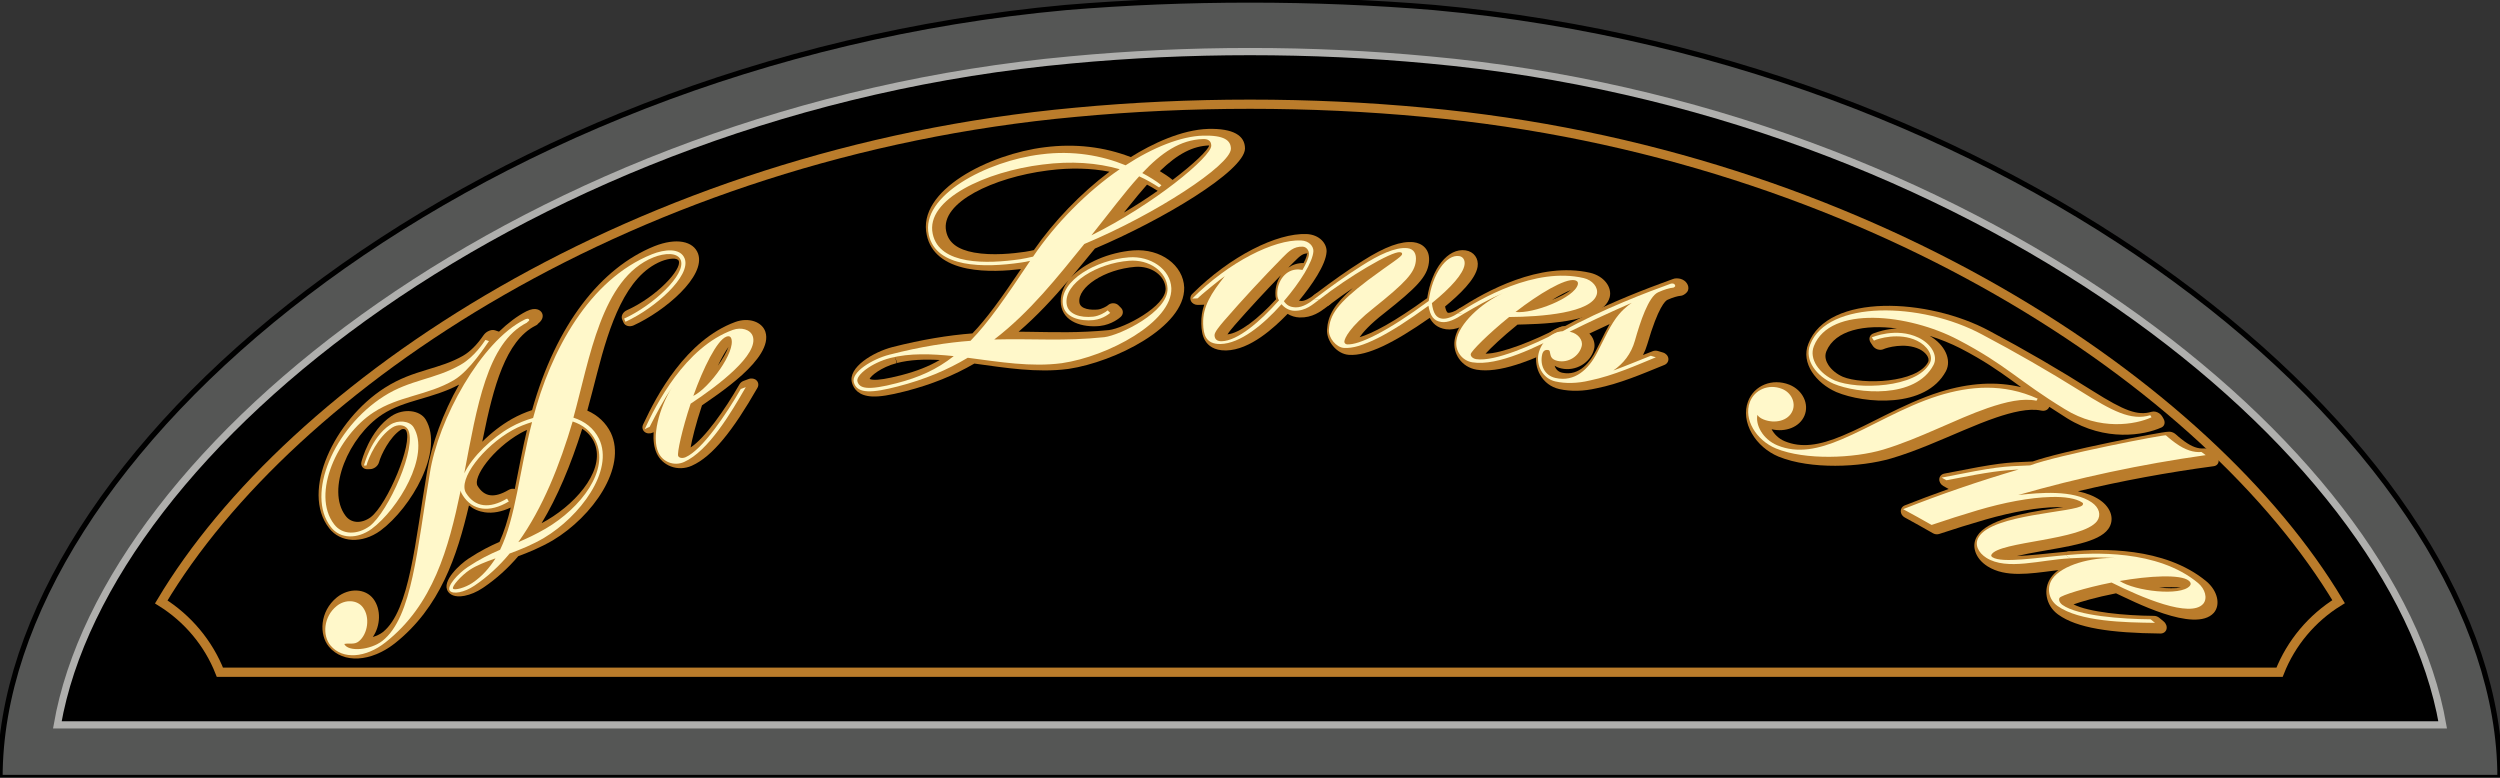 <?xml version="1.0" encoding="utf-8"?>
<!-- Generator: Adobe Illustrator 16.0.0, SVG Export Plug-In . SVG Version: 6.00 Build 0)  -->
<!DOCTYPE svg PUBLIC "-//W3C//DTD SVG 1.1//EN" "http://www.w3.org/Graphics/SVG/1.1/DTD/svg11.dtd">
<svg version="1.1" id="Layer_1" xmlns="http://www.w3.org/2000/svg" xmlns:xlink="http://www.w3.org/1999/xlink" x="0px" y="0px"
	 width="513px" height="159.543px" viewBox="0 0 513 159.543" enable-background="new 0 0 513 159.543" xml:space="preserve">
<rect x="0" y="0" width="513" height="159.543" fill="#333333" stroke="none"/>
<g id="Name_Face">
	
		<path fill="#555655" stroke="#000000" stroke-width="1.08" stroke-linecap="round" stroke-linejoin="round" stroke-miterlimit="10" d="
		M513,159.543H0C0,93.771,94.96,12.852,218.728,1.539C231.04,0.514,243.675,0,256.5,0c12.826,0,25.462,0.514,37.774,1.539
		C418.042,12.852,513,93.771,513,159.543z"/>
	<path stroke="#AFAFAD" stroke-width="1.485" stroke-miterlimit="10" d="M11.765,148.742
		C21.802,91.284,109.087,22.406,219.71,12.294c12.039-1.136,24.406-1.71,36.79-1.71c12.386,0,24.753,0.574,36.761,1.707
		C403.911,22.406,491.2,91.284,501.237,148.742H11.765z"/>
	<path fill="none" stroke="#BA7C2B" stroke-width="1.89" stroke-miterlimit="10" d="M45.123,137.942
		c-2.361-5.993-6.624-11.054-12.035-14.426C59.619,79.032,130.374,31.318,220.687,23.04c11.676-1.101,23.717-1.657,35.813-1.657
		c12.114,0,24.136,0.557,35.73,1.654c90.337,8.275,161.091,55.954,187.651,100.424c-5.455,3.369-9.748,8.452-12.116,14.481H45.123z"
		/>
	<g id="He_Loves_the">
		<g>
			<g>
				<path fill="#BA7C2B" d="M98.987,120.7c-1.157,0.771-2.455,1.324-3.661,1.558c-2.131,0.415-3.033-0.352-3.382-0.855
					c-1.499-2.146,2.589-5.716,4.159-6.75c2.505-1.656,4.619-2.685,6.394-3.457c0.957-2.097,1.674-4.455,2.298-7.045
					c-1.85,0.866-3.658,1.209-5.305,0.978c-1.218-0.171-2.318-0.648-3.262-1.409c-2.431,10.368-5.892,20.936-15.251,28.327
					c-4.881,3.807-10.534,4.143-13.464,0.681c-2.068-2.441-1.941-7.267,1.617-10.151c2.516-2.011,5.865-1.824,7.484,0.31
					c1.636,2.158,1.468,5.557-0.114,7.822c0.782-0.23,1.516-0.575,2.053-0.997c5.561-4.433,6.639-18.799,9.093-33.019
					c0.909-5.493,3.252-11.962,6.563-17.779c-2.758,1.47-5.514,2.244-8.194,3.034c-2.71,0.8-5.274,1.596-7.58,3.104
					c-6.844,4.491-11.568,15.421-7.534,20.782c1.146,1.558,3.254,1.673,5.148,0.313c3.472-2.632,8.746-15.335,7.261-17.834
					c-0.099-0.157-0.27-0.256-0.478-0.277c-0.115-0.011-0.344-0.007-0.591,0.154c-2.266,1.483-4.065,5.139-4.469,6.666
					c-0.114,0.419-0.4,0.791-0.769,1.048c-0.311,0.217-0.678,0.352-1.054,0.365c-0.172,0.005-0.345,0.011-0.517,0.018
					c-0.429,0.013-0.809-0.137-1.049-0.421c-0.242-0.284-0.319-0.674-0.217-1.081c0.047-0.25,1.671-6.46,6.177-9.418
					c2.489-1.618,5.812-1.23,7.006,0.721c3.833,6.427-2.987,18.104-9.242,22.77c-0.005,0.003-0.081,0.058-0.085,0.062
					c-3.707,2.661-8.193,2.482-10.498-0.554c-5.875-7.53,1.066-22.157,11.407-28.773c3.12-1.994,5.964-2.896,8.704-3.733
					c2.548-0.774,4.948-1.471,7.349-2.836l0,0c1.503-0.868,2.914-2.296,4.264-4.271c0.204-0.297,0.507-0.559,0.847-0.746
					c0.477-0.263,1.024-0.377,1.457-0.233c0,0,0.807,0.271,0.841,0.286c1.841-1.779,3.745-3.215,5.625-4.181
					c1.944-0.975,2.925-0.215,3.212,0.374c0.131,0.262,0.443,1.18-0.8,2.147c-0.143,0.203-0.243,0.275-0.419,0.365
					c-0.056,0.029-0.192,0.096-0.192,0.096c-6.032,3.101-8.556,12.401-10.703,23.025c-0.052,0.254-0.103,0.508-0.154,0.764
					c1.795-1.797,3.933-3.46,6.088-4.683c1.351-0.754,2.71-1.347,4.132-1.814c4.955-17.606,14.162-29.22,25.095-33.633
					c4.487-1.779,8.026-1.067,8.971,1.543c1.633,4.646-6.845,11.788-13.231,14.707c-0.002,0.001-0.004,0.002-0.006,0.003
					c-0.4,0.177-0.841,0.217-1.228,0.11c-0.387-0.107-0.688-0.353-0.833-0.684c-0.094-0.215-0.188-0.43-0.282-0.645
					c-0.294-0.677,0.136-1.523,0.966-1.894c6.117-2.752,11.288-8.366,10.654-10.106c-0.275-0.73-2.034-0.557-3.569,0.053
					c-7.355,2.978-10.665,13.172-13.178,22.915c-0.677,2.584-1.335,5.244-2.029,7.733c2.203,0.971,3.854,2.551,4.842,4.588
					c3.302,7.083-3.714,17.12-11.92,22.04c-2.65,1.538-5.13,2.53-7.09,3.25c-2.124,2.497-4.518,4.653-7.163,6.442
					C99.177,120.572,98.992,120.697,98.987,120.7z M112.274,106.728c6.611-3.907,12.149-10.853,9.564-16.148
					c-0.542-1.087-1.335-1.952-2.369-2.583c-2.369,7.525-5.102,13.979-8.333,19.362C111.52,107.154,112.274,106.729,112.274,106.728
					z M106.849,88.856c-5.782,3.261-9.915,9.157-8.845,10.86c0.691,1.132,1.563,1.77,2.588,1.908
					c1.052,0.141,2.314-0.229,3.761-1.085c0.417-0.247,0.883-0.305,1.281-0.194c0.409-2,0.807-4.109,1.248-6.315
					c0.377-1.89,0.783-3.832,1.253-5.807C107.679,88.421,107.257,88.627,106.849,88.856C106.85,88.856,106.85,88.856,106.849,88.856
					z"/>
				<path fill="#BA7C2B" d="M141.92,95.584c-1.389,0.606-2.899,0.65-4.276,0.123c-1.294-0.497-2.327-1.45-2.896-2.696
					c-0.547-1.197-0.732-2.696-0.627-4.329c-0.077,0.034-0.153,0.068-0.229,0.102c-0.569,0.26-1.219,0.19-1.645-0.177
					c-0.426-0.369-0.539-0.963-0.283-1.499c0.058-0.12,0.116-0.24,0.174-0.36c2.54-5.461,8.595-16.953,18.743-20.678
					c2.771-1,5.482-0.049,6.177,2.012c1.776,5.488-10.202,13.113-13.01,15.099c-1.317,3.957-2.065,7.09-2.329,8.63
					c2.872-1.833,7.081-7.799,10.014-12.937c0.181-0.321,0.488-0.578,0.852-0.716c0.005-0.003,1.049-0.389,1.049-0.389
					c0.592-0.217,1.236-0.093,1.627,0.308c0.393,0.404,0.456,1.004,0.161,1.515c-4.993,8.729-9.245,14.097-13.428,15.958
					C141.988,95.554,141.924,95.583,141.92,95.584z M149.479,71.199c-0.57,0.813-1.312,2.055-2.184,3.854
					C148.266,73.7,149.084,72.299,149.479,71.199z"/>
				<path fill="#BA7C2B" d="M219.128,75.715c-6.373,0.825-12.804-0.237-19.19-1.11c-4.275,2.472-8.803,4.288-13.928,5.622
					c-0.144,0.037-0.287,0.073-0.431,0.11c-2.99,0.76-5.017,1.091-6.592,1.018c-2.793-0.12-3.802-1.561-4.152-2.767
					c-0.944-3.185,4.385-6.363,8.31-7.372c6.058-1.538,11.417-2.417,16.402-2.803c2.875-2.999,5.778-6.984,9.956-13.197
					c-2.852,0.345-7.162,0.657-11.03-0.11c-4.633-0.926-7.535-3.236-8.296-6.848c-2.072-9.205,12.841-16.657,24.216-18.046
					c6.26-0.79,12.163-0.08,17.644,2.022c4.289-2.697,10.416-5.628,15.935-5.785c5.033-0.11,7.518,1.317,7.503,4.068
					c-0.158,4.598-16.98,14.646-30.795,20.482c-1.64,1.997-3.259,3.981-4.901,5.924c2.718-2.988,7.768-5.135,12.751-5.542
					c5.69-0.433,10.314,3.095,10.469,7.625c0.162,8.156-14.304,15.255-23.678,16.684C219.316,75.69,219.133,75.714,219.128,75.715z
					 M178.455,77.755c0.034-0.01,0.106,0.113,0.692,0.167c1.083,0.098,2.96-0.215,5.598-0.884c0.104-0.027,0.208-0.054,0.312-0.081
					c3.003-0.783,5.502-1.758,7.776-3.083c-3.267-0.182-6.13-0.051-8.732,0.608c-0.149-0.426-0.298-0.852-0.448-1.278
					c0.114,0.435,0.229,0.871,0.343,1.306c-3.257,0.854-5.394,2.701-5.548,3.247C178.449,77.756,178.452,77.756,178.455,77.755z
					 M210.742,68.083c5.697,0.078,10.565,0.265,16.812-0.351c3.063-0.373,11.772-4.874,11.632-8.542
					c-0.134-2.657-2.935-4.679-6.246-4.432c0,0-0.001,0-0.002,0c-6.342,0.515-11.831,4.184-11.449,7.281
					c0.17,1.471,2.467,1.607,3.796,1.474c0.819-0.092,1.819-0.66,2.05-0.872c0.251-0.229,0.578-0.374,0.926-0.408
					c0.063-0.006,0.124-0.008,0.186-0.007c0.417,0.003,0.809,0.163,1.079,0.438c0.171,0.173,0.342,0.346,0.513,0.52
					c0.518,0.529,0.483,1.337-0.075,1.847c-0.178,0.163-1.789,1.584-4.277,1.86c-3.544,0.359-7.505-0.796-7.979-4.391
					c-0.225-1.772,0.377-3.473,1.571-4.994c-3.192,3.748-6.489,7.32-10.258,10.561C209.602,68.071,210.175,68.077,210.742,68.083z
					 M214.85,35c-10.886,1.403-21.935,6.503-20.7,12.441c0.467,2.364,2.36,3.77,5.742,4.385c3.762,0.678,8.141,0.18,10.433-0.156
					c0.003,0,0.007,0,0.01-0.001c0.655-0.102,1.245-0.222,1.818-0.347c4.104-5.915,9.648-11.679,15.503-16.085
					c-3.781-0.736-7.944-0.848-12.358-0.294C215.149,34.962,215,34.981,214.85,35z M235.37,37.881
					c-1.251,1.414-2.514,2.955-3.822,4.589c-0.304,0.38-0.608,0.764-0.919,1.152c2.484-1.467,4.817-2.989,6.927-4.467
					C236.776,38.66,236.062,38.246,235.37,37.881z M237.994,35.116c0.877,0.523,1.8,1.131,2.627,1.805
					c4.417-3.348,7.319-6.164,7.503-7.075C244.824,29.946,241.692,31.531,237.994,35.116z"/>
				<path fill="#BA7C2B" d="M251.554,71.913c-2.453,0.037-3.645-1.04-4.221-1.958c-0.667-1.064-0.795-2.361-0.826-3.491
					c-0.043-1.421,0.176-2.718,0.6-3.951c-0.067,0.012-0.218,0.021-0.225,0.022c-0.359,0.01-0.718,0.021-1.077,0.033
					c-0.603,0.019-1.156-0.286-1.408-0.776s-0.153-1.07,0.255-1.476c7.804-7.774,17.357-12.517,23.436-12.292
					c2.708,0.111,4.223,1.999,4.125,3.654c-0.164,2.698-3.047,6.853-5.653,10.021c0.131,0.031,0.288,0.048,0.48,0.056
					c0.65,0.02,1.734-0.51,2.712-1.31c0.291-0.24,0.68-0.366,1.078-0.348c0.006,0,1.101,0.056,1.101,0.057
					c0.626,0.034,1.167,0.414,1.357,0.949c0.19,0.535-0.008,1.117-0.494,1.462c-0.191,0.141-0.381,0.282-0.571,0.423
					c-1.248,0.944-2.928,2.235-5.562,2.155c-0.878-0.034-1.71-0.293-2.446-0.739c-2.747,2.835-7.676,7.392-12.6,7.508
					C251.61,71.911,251.557,71.912,251.554,71.913z M253.391,66.691c-0.515,0.602-1.231,1.448-1.514,1.926
					c2.464-0.252,6.221-3.1,9.976-7.213c-0.128-0.439-0.154-0.872-0.143-1.34c0.03-1.265,0.42-2.546,1.134-3.603
					C259.583,59.82,256.432,63.232,253.391,66.691z M268.376,52.001c-1.005-0.034-1.611,0.506-2.754,1.641
					c-0.426,0.426-0.851,0.853-1.273,1.281c0.869-0.603,1.932-0.961,3.152-0.95c0.616-1.178,0.694-1.705,0.7-1.857
					C268.259,52.078,268.317,52.04,268.376,52.001z"/>
				<path fill="#BA7C2B" d="M276.74,72.809c-1.163-0.087-2.329-0.743-3.21-1.809c-0.838-1.012-1.287-2.232-1.222-3.355
					c0.179-2.894,1.446-5.185,5.299-8.527c-1.563,1.049-3.179,2.203-4.774,3.418c-0.291,0.22-0.661,0.333-1.042,0.315
					c-0.005-0.001-1.09-0.058-1.09-0.058c-0.614-0.031-1.149-0.396-1.351-0.922c-0.202-0.525-0.024-1.106,0.447-1.463
					c0.108-0.082,0.217-0.164,0.325-0.245c3.089-2.326,6.365-4.679,9.485-6.628c4.708-2.987,7.908-4.099,10.462-3.834
					c1.703,0.19,3.5,1.418,3.139,4.207c-0.344,2.893-2.54,5.124-9.162,10.362c-2.98,2.307-4.379,3.948-5.054,4.917
					c2.476-0.683,7.128-3.103,13.866-8.016c0.912-6.088,4.25-10.308,7.867-9.801c1.727,0.256,2.751,1.683,2.476,3.379
					c-0.43,2.62-3.792,5.76-6.669,8.14c0.111,0.588,0.309,1.256,0.648,1.304c0.321,0.043,1.203-0.19,2.18-0.839
					c0.316-0.207,0.716-0.295,1.111-0.237c0.005,0,1.091,0.169,1.091,0.17c0.604,0.095,1.094,0.506,1.246,1.041
					c0.147,0.532-0.073,1.086-0.556,1.397c-1.625,1.056-3.53,2.108-5.525,1.84c-1.847-0.263-2.81-1.288-3.342-2.343
					c-7.443,5.192-12.816,7.847-16.587,7.593C276.792,72.812,276.743,72.809,276.74,72.809z"/>
				<path fill="#BA7C2B" d="M302.963,75.85c-1.463-0.247-2.723-1.033-3.561-2.223c-0.788-1.122-1.118-2.483-0.914-3.837
					c0.198-1.299,0.852-2.657,1.814-3.968c-0.08-0.012-0.159-0.024-0.239-0.037c-0.605-0.094-1.098-0.506-1.249-1.046
					c-0.15-0.541,0.078-1.101,0.578-1.41c0.111-0.069,0.223-0.138,0.334-0.207c5.007-3.194,16.152-9.536,26.562-7.148
					c2.831,0.665,4.561,2.936,4.016,5.041c-1.523,5.566-15.544,5.456-18.909,5.594c-3.213,2.598-5.515,4.817-6.563,5.967
					c3.33,0.005,10.13-2.751,15.218-5.405c0.325-0.171,0.715-0.221,1.092-0.138c0.005,0,1.079,0.246,1.079,0.247
					c0.604,0.141,1.067,0.594,1.174,1.144c0.105,0.55-0.17,1.087-0.688,1.356c-8.856,4.609-15.243,6.799-19.668,6.084
					C303.032,75.862,302.967,75.851,302.963,75.85z M322.349,59.512c-0.91,0.371-2.191,1.009-3.879,2.04
					C319.999,60.949,321.427,60.219,322.349,59.512z"/>
				<path fill="#BA7C2B" d="M319.913,79.822c-1.651-0.383-3.018-1.406-3.872-2.896c-0.762-1.33-1.028-2.93-0.718-4.395
					c0.519-2.469,2.729-5.244,5.886-5.65c6.712-3.695,14.25-6.74,19.37-8.627c0.901-0.336,1.805-0.668,2.713-0.997
					c0.444-0.209,1.161-0.152,1.605-0.022c1.102,0.326,1.783,1.383,1.5,2.299c-0.214,0.661-0.981,1.007-1.069,1.046
					c-0.162,0.071-0.343,0.114-0.53,0.128c-0.483,0.035-1.49,0.299-2.639,0.821c-0.401,0.18-1.88,1.376-4.12,9.075
					c-0.231,0.793-0.531,1.543-0.895,2.248c0.136-0.059,2.007-0.795,2.008-0.794c0.323-0.124,0.689-0.138,1.037-0.037
					c0.004,0,1.063,0.319,1.063,0.32c0.603,0.182,1.041,0.676,1.101,1.241c0.059,0.563-0.269,1.082-0.82,1.304
					c-0.255,0.103-0.51,0.207-0.765,0.311c-3.597,1.457-8.42,3.544-13.176,4.483c-2.597,0.61-5.296,0.677-7.587,0.164
					C320.002,79.842,319.917,79.823,319.913,79.822z M319.014,75.045c0.208,0.696,0.693,1.238,1.527,1.432
					c3.619,0.815,5.866-2.423,6.906-4.443c0.379-0.734,0.736-1.455,1.085-2.156c0.587-1.181,1.16-2.327,1.77-3.377
					c-1.396,0.639-2.783,1.288-4.159,1.946c0.872,0.907,1.249,2.075,0.96,3.201c-0.729,2.824-3.79,4.607-6.7,3.961
					C319.817,75.478,319.365,75.276,319.014,75.045z"/>
				<path fill="#BA7C2B" d="M364.931,93.687c-2.272-0.951-4.246-2.663-5.444-4.736c-1.268-2.191-1.564-4.529-0.782-6.596
					c1.226-3.259,4.963-4.801,8.48-3.412c2.762,1.113,4.107,3.992,3.079,6.382c-1.005,2.331-3.88,3.419-6.73,2.76
					c0.506,0.964,1.408,1.92,2.716,2.465l0,0c3.311,1.356,6.903,0.949,11.935-1.185c2.759-1.146,5.634-2.646,8.727-4.186
					c3.528-1.757,7.236-3.516,11.187-4.759c6.089-1.883,11.554-2.188,16.638-0.974c-0.553-0.4-1.094-0.794-1.632-1.186
					c-3.036-2.19-5.932-4.242-10.823-6.783c-0.001,0-0.002-0.001-0.003-0.002c-1.931-0.981-4.085-1.86-6.318-2.561
					c3.147,1.824,4.565,4.924,3.346,7.252c-4.146,7.727-16.75,6.671-22.458,4.298c-0.002-0.001-0.079-0.034-0.083-0.036
					c-4.037-1.789-7.3-5.892-5.688-9.893c4-10.444,24.621-9.39,37.159-2.63c7.229,3.842,14.343,7.976,21.325,12.399
					c6.346,3.987,9.083,5.05,11.938,4.195c0.501-0.151,1.094-0.015,1.571,0.312c0.26,0.178,0.485,0.413,0.643,0.688
					c0.083,0.144,0.165,0.287,0.247,0.431c0.414,0.722,0.229,1.489-0.426,1.787c-3.578,1.614-11.501,2.977-19.349-1.88
					c-1.346-0.844-2.555-1.623-3.659-2.354c-0.048,0.08-0.096,0.159-0.144,0.239c-0.284,0.46-0.881,0.669-1.518,0.529
					c-2.576-0.557-6.121,0.375-9.2,1.409c-2.13,0.722-4.378,1.636-6.697,2.617c-4.649,1.963-9.811,4.301-14.916,5.8
					c-6.346,1.843-16.493,2.276-23.003-0.346C365.045,93.733,364.936,93.688,364.931,93.687z M389.262,67.407
					c-6.67-0.892-12.668,0.329-14.482,4.655c-0.465,1.101-0.04,2.143,0.396,2.825c0.637,0.997,1.719,1.88,2.973,2.43
					c3.992,1.658,15.228,1.296,17.487-3.014c0.442-0.881-0.564-2.066-1.755-2.647c-3.017-1.447-6.795-0.292-7.356-0.019
					c-0.355,0.17-0.795,0.191-1.218,0.064c-0.077-0.023-0.154-0.052-0.227-0.084c-0.327-0.146-0.604-0.377-0.79-0.66
					c-0.145-0.219-0.289-0.438-0.435-0.657c-0.24-0.364-0.307-0.776-0.183-1.143c0.121-0.364,0.423-0.643,0.826-0.766
					C385.217,68.109,387.004,67.509,389.262,67.407z"/>
				<path fill="#BA7C2B" d="M407.813,116.19c-2.455-1.566-3.362-4.129-2.127-6.151c2.018-3.332,9.379-4.784,15.466-5.649
					c0.733-0.106,1.523-0.219,2.283-0.333c-0.421-0.015-0.879-0.014-1.382,0c-3.781,0.069-8.897,0.908-14.681,2.573
					c-3.193,0.927-6.347,1.908-9.462,2.941c-0.401,0.133-0.859,0.082-1.247-0.137c0.004-0.024-5.807-3.273-5.816-3.251
					c-0.496-0.269-0.809-0.769-0.812-1.293c-0.001-0.522,0.307-0.98,0.805-1.177c2.968-1.171,5.975-2.297,9.02-3.374
					c-0.036-0.019-1.087-0.609-1.088-0.608c-0.541-0.305-0.869-0.865-0.831-1.423c0.038-0.558,0.437-1.001,1.013-1.12
					c0.123-0.025,0.246-0.05,0.369-0.076c10.986-2.166,12.118-2.199,17.791-2.415c5.807-2.11,26.732-6.162,27.769-6.097
					c0.458-0.072,0.974,0.068,1.4,0.37c0.083,0.058,0.161,0.122,0.237,0.194c0.04,0.036,0.73,0.674,1.727,1.401
					c0.001,0,0.001,0.001,0.003,0.002c1.54,1.107,2.782,1.554,4.005,1.449c0.439-0.038,0.93,0.114,1.337,0.417
					c0.004,0.002,0.877,0.664,0.876,0.665c0.534,0.405,0.842,1.008,0.795,1.553c-0.047,0.545-0.439,0.936-1.012,1.013
					c-9.541,1.275-18.84,3.002-27.871,5.145c1.679,0.347,3.25,0.924,4.565,1.825c2.355,1.639,3.005,4.08,1.663,5.927
					c-2.013,2.759-8.282,3.565-14.189,4.628c-1.447,0.256-3.146,0.571-4.568,0.917c2.663-0.112,6.28-0.528,8.648-0.758
					c0.667-0.065,1.336-0.128,2.006-0.188c0.375-0.034,0.771,0.077,1.105,0.308c0.003,0.001,0.937,0.662,0.936,0.663
					c0.53,0.378,0.802,0.996,0.688,1.554c-0.116,0.557-0.595,0.941-1.199,0.968c-1.486,0.063-3.036,0.249-4.583,0.446
					c-4.931,0.626-9.909,1.434-13.585-0.874C407.862,116.222,407.816,116.193,407.813,116.19z"/>
				<path fill="#BA7C2B" d="M422.31,126.086c-1.247-0.909-2.069-2.207-2.319-3.669c-0.238-1.376,0.057-2.753,0.843-3.875
					c0.756-1.077,1.959-1.991,3.43-2.72c-0.069-0.048-0.138-0.097-0.206-0.146c-0.519-0.366-0.794-0.969-0.694-1.524
					c0.101-0.554,0.555-0.952,1.155-0.998c0.134-0.01,0.268-0.021,0.402-0.03c6.041-0.53,19.17-1,27.818,6.157
					c2.346,1.959,2.962,4.846,1.528,6.481c-3.873,4.267-16.884-2.565-20.061-4.014c-4.132,0.817-7.248,1.731-8.722,2.272
					c3.081,1.589,10.481,2.309,16.52,2.355c0.378,0,0.763,0.144,1.077,0.398c0.003,0.002,0.896,0.739,0.896,0.74
					c0.5,0.415,0.733,1.047,0.589,1.593c-0.143,0.546-0.636,0.897-1.237,0.893c-10.275-0.104-17.168-1.146-20.955-3.869
					C422.369,126.128,422.314,126.089,422.31,126.086z M447.517,120.58c-1.013-0.104-2.488-0.143-4.515-0.017
					C444.694,120.747,446.346,120.773,447.517,120.58z"/>
			</g>
			<g>
				<path fill="#FFF8CA" d="M95.267,97.126c1.616-3.408,5.744-7.349,9.547-9.473c1.457-0.82,3.021-1.442,4.58-1.886
					c3.587-13.704,11.454-28.427,24.409-33.6c2.527-1.016,5.847-1.377,6.708,0.927c1.282,3.545-6.014,10.114-12.165,12.938
					c-0.093-0.215-0.186-0.431-0.278-0.646c6.011-2.754,12.707-9.031,11.632-11.985c-0.617-1.645-3.281-1.527-5.637-0.581
					c-10.666,4.298-13.061,20.861-16.401,32.883c2.297,0.718,4.174,2.141,5.263,4.344c3.142,6.566-3.945,15.949-11.283,20.324
					c-2.408,1.415-4.819,2.386-7.068,3.211c-2.098,2.547-4.536,4.791-7.261,6.622c-2.009,1.35-4.432,1.84-5.036,0.977
					c-0.604-0.867,1.659-3.459,3.708-4.818c2.439-1.626,4.583-2.669,6.634-3.545c3.24-6.672,3.914-16.046,6.563-26.215
					c-1.375,0.426-2.718,0.928-4.026,1.665c-5.938,3.304-11.291,10.134-9.507,12.924c1.829,2.921,4.808,3.262,8.398,1.11
					c0.12,0.201,0.24,0.402,0.36,0.603c-3.994,2.395-7.469,1.879-9.458-1.271c-0.188-0.297-0.373-0.595-0.418-0.98
					c-2.483,11.893-5.631,23.477-15.465,31.188c-3.99,3.139-8.74,3.582-11.229,0.625c-1.718-2.039-1.475-5.922,1.255-8.117
					c1.752-1.414,4.181-1.259,5.34,0.24c1.587,2.055,1.021,5.531-0.79,7.002c-0.942,0.765-1.829,0.31-3.002,0.55
					c0.748,1.658,5.352,1.311,7.847-0.649c6.157-4.856,7.094-18.958,9.704-34.288c1.666-11.073,10.542-27.192,19.412-31.594
					c0.395-0.199,0.818-0.337,0.977-0.023c0.124,0.252-0.3,0.389-0.471,0.633C99.967,70.304,97.866,83.47,95.267,97.126z
					 M84.862,87.663c3.523,5.777-3.16,16.827-8.607,20.875c-2.87,2.079-6.432,2.146-8.38-0.43
					c-5.181-6.667,0.655-20.266,10.877-26.787c5.367-3.443,10.541-3.458,15.795-6.487c2.897-1.665,4.767-4.685,5.058-5.083
					c0.245,0.08,0.489,0.16,0.734,0.24c-0.593,0.792-3.907,6.064-7.214,8.018c-5.351,3.142-11.328,3.226-16.492,6.623
					c-7.261,4.718-12.877,16.692-8.065,22.953c1.685,2.246,4.815,2.167,7.281,0.381c3.845-2.904,9.895-16.439,7.836-19.883
					c-0.601-0.948-2.048-1.104-3.229-0.334c-2.884,1.878-4.822,6.095-5.254,7.769c-0.173,0.005-0.346,0.011-0.52,0.017
					c-0.014,0.008,1.458-5.813,5.392-8.375C81.7,86.097,84.041,86.353,84.862,87.663z M96.371,116.949
					c-1.648,1.093-3.728,3.377-3.405,3.842c0.28,0.401,2.459-0.167,3.956-1.169c2.017-1.354,3.501-3.078,4.763-5.049
					C99.633,115.298,97.753,116.028,96.371,116.949z M106.353,111.245c1.75-0.738,3.601-1.6,5.624-2.775
					c7.283-4.27,13.169-12.006,10.228-18.064c-0.97-1.949-2.611-3.248-4.696-3.916C114.906,95.319,111.406,104.21,106.353,111.245z"
					/>
				<path fill="#FFF8CA" d="M150.376,67.7c1.696-0.62,3.609-0.101,4.093,1.291c1.268,3.765-7.107,10.136-12.749,13.845
					c-1.764,5.3-2.812,10.155-2.556,10.731c0.17,0.386,0.831,0.554,1.537,0.244c3.48-1.554,8.423-8.959,11.302-13.986
					c0.344-0.129,0.688-0.257,1.033-0.385c-2.999,5.211-7.657,13.126-12.661,15.357c-2.096,0.928-4.389-0.025-5.268-1.94
					c-1.44-3.125,0.107-9.094,2.79-13.36c-1.671,2.465-3.159,5.269-4.583,8.079c-0.337,0.154-0.675,0.308-1.012,0.463
					C134.565,83.111,140.562,71.252,150.376,67.7z M150.061,69.459c-0.122-0.329-0.396-0.602-1.008-0.376
					c-1.924,0.709-4.752,6.449-6.785,12.158C145.593,79.604,150.993,72.161,150.061,69.459z"/>
				<path fill="#FFF8CA" d="M246.875,27.833c4.315-0.105,5.7,0.958,5.709,2.708c-0.09,3.354-15.411,13.404-30.081,19.526
					c-5.483,6.742-11.085,13.922-18.486,19.595c8.08-0.213,14.213,0.4,22.58-0.471c3.268-0.395,13.16-5.218,12.982-10.014
					c-0.167-3.505-3.811-5.992-7.881-5.669c-6.56,0.496-13.389,4.601-12.825,8.854c0.273,2.157,2.847,2.895,5.448,2.619
					c1.223-0.132,2.544-0.896,2.97-1.291c0.172,0.172,0.344,0.344,0.516,0.516c-0.001,0-1.354,1.252-3.412,1.474
					c-2.746,0.289-5.945-0.508-6.296-3.22c-0.662-4.885,6.886-9.156,13.547-9.652c4.404-0.349,8.542,2.401,8.715,6.329
					c0.199,6.966-13.037,14.014-22.472,15.386c-6.292,0.839-12.834-0.263-19.307-1.11c-4.163,2.488-8.814,4.459-14.387,5.892
					c-5.052,1.307-8.279,1.614-8.985-0.818c-0.619-2.095,3.773-4.814,7.311-5.71c6.607-1.698,11.983-2.495,16.624-2.841
					c3.732-3.805,7.354-9.092,12.235-16.409c-0.625,0.163-1.263,0.256-1.9,0.355c-7.543,1.1-17.408,1.138-18.892-5.704
					c-1.787-7.999,11.946-15.176,23.065-16.504c6.498-0.839,12.413,0.226,17.324,2.243
					C236.583,30.249,242.391,27.948,246.875,27.833z M182.695,73.458c-3.827,0.98-7.127,3.537-6.751,4.819
					c0.41,1.431,2.061,1.919,8.076,0.349c4.561-1.172,8.206-2.803,11.688-5.55C191.163,72.6,186.668,72.433,182.695,73.458z
					 M229.76,34.722c-4.605-1.322-9.903-1.722-15.845-0.957c-11.44,1.397-24.079,7.082-22.515,14.245
					c1.373,6.429,11.126,6.171,17.973,5.179c0.878-0.134,1.746-0.334,2.617-0.53C216.564,45.899,223.044,39.335,229.76,34.722z
					 M246.893,28.535c-4.736,0.128-8.613,2.849-12.5,6.973c1.403,0.751,2.798,1.582,3.932,2.505
					c-0.16,0.149-0.319,0.299-0.479,0.449c-1.298-0.843-2.607-1.607-4.088-2.279c-3.073,3.378-6.167,7.572-9.802,12.107
					c12.827-6.363,24.577-16.066,24.595-18.391C248.537,28.918,247.924,28.508,246.893,28.535z"/>
				<path fill="#FFF8CA" d="M250.458,70.588c-3.145,0.064-3.51-2.088-3.569-4.127c-0.102-3.579,1.657-6.307,4.442-9.791
					c-0.794,0.494-5.014,3.965-5.599,4.559c-0.361,0.012-0.722,0.024-1.083,0.037c7.548-7.545,16.822-12.153,22.307-11.926
					c1.692,0.064,2.6,1.231,2.553,2.211c-0.107,2.176-2.706,6.336-6.058,10.249c0.592,0.861,1.275,1.23,2.427,1.27
					c1.459,0.05,3.051-1.074,3.78-1.67c0.361,0.017,0.722,0.035,1.083,0.053c-1.372,0.987-2.745,2.395-5.195,2.308
					c-1.073-0.035-1.979-0.622-2.578-1.339C259.134,66.742,254.416,70.511,250.458,70.588z M250.675,70.022
					c3.29-0.063,7.938-4.059,11.774-8.386c-0.296-0.5-0.363-0.921-0.35-1.554c0.052-2.385,1.691-4.884,4.382-4.789
					c0.24,0.009,0.552,0.09,0.79,0.098c0.763-1.306,1.294-2.476,1.329-3.246c0.032-0.703-0.492-1.499-1.295-1.529
					c-1.845-0.069-2.845,0.957-4.075,2.188c-4.207,4.272-8.237,8.632-12.088,13.068c-0.899,1.068-1.935,2.283-1.919,2.917
					C249.24,69.629,249.774,70.038,250.675,70.022z"/>
				<path fill="#FFF8CA" d="M295.887,65.383c0.994,0.136,2.326-0.452,3.286-1.09c0.357,0.053,0.715,0.107,1.073,0.162
					c-1.577,1.037-3.083,1.811-4.456,1.621c-1.599-0.22-2.314-1.231-2.669-3.329c-8.118,5.901-13.83,8.9-17.354,8.646
					c-1.565-0.111-3.175-2.035-3.079-3.718c0.205-3.068,1.727-5.419,8.033-10.192c4.654-3.478,6.932-4.768,6.984-5.333
					c0.023-0.209-0.042-0.359-0.442-0.401c-1.707-0.203-10.587,5.047-16.522,9.702c-0.361-0.018-0.722-0.036-1.083-0.053
					c3.139-2.383,6.53-4.841,9.722-6.841c3.527-2.259,6.944-3.901,9.431-3.631c1.283,0.14,1.896,1.132,1.713,2.665
					c-0.259,2.387-2.112,4.383-8.586,9.565c-5.079,3.997-6.017,6.286-6.074,6.905c-0.032,0.42,0.333,0.589,0.559,0.604
					c2.346,0.177,8.083-2.502,16.75-8.905c0.696-5.502,3.587-9.596,6.236-9.213c0.799,0.115,1.263,0.824,1.112,1.795
					c-0.271,1.808-2.647,4.563-6.699,7.857C294.085,64.358,294.743,65.223,295.887,65.383z"/>
				<path fill="#FFF8CA" d="M324.988,57.064c1.736,0.401,3.037,1.877,2.682,3.306c-1.001,3.845-11.372,4.64-17.995,4.683
					c-4.307,3.486-7.778,6.986-7.878,7.607c-0.069,0.416,0.381,0.916,1.124,1.04c3.68,0.589,11.737-2.934,16.84-5.585
					c0.354,0.079,0.708,0.159,1.061,0.239c-5.302,2.74-13.407,6.847-18.697,5.996c-2.215-0.363-3.572-2.41-3.259-4.495
					c0.504-3.402,4.976-7.563,9.479-9.682c-2.7,1.16-5.426,2.702-8.103,4.282c-0.357-0.055-0.715-0.108-1.073-0.162
					C303.658,61.395,314.956,54.713,324.988,57.064z M323.773,58.368c0.081-0.342,0.002-0.719-0.625-0.862
					c-1.976-0.454-7.413,2.826-12.163,6.508C314.595,64.446,323.078,61.139,323.773,58.368z"/>
				<path fill="#FFF8CA" d="M342.877,58.201c0.1-0.046,0.354-0.041,0.513,0.004c0.236,0.069,0.411,0.34,0.351,0.541
					c-0.021,0.068-0.239,0.225-0.337,0.269c-0.786,0.06-2.005,0.433-3.176,0.974c-1.957,0.903-3.654,6.047-4.74,9.898
					c-0.784,2.771-2.384,4.727-4.432,6.137c2.548-0.912,5.107-2.017,7.681-3.017c0.349,0.103,0.697,0.206,1.045,0.31
					c-3.535,1.436-8.669,3.772-13.599,4.771c-2.492,0.597-4.972,0.651-7.017,0.184c-2.625-0.599-3.963-3.315-3.471-5.653
					c0.481-2.266,2.537-4.489,4.977-4.661C328.772,63.423,338.441,59.803,342.877,58.201z M322.084,68.065
					c0.076,0.018,0.151,0.035,0.227,0.053c1.444,0.334,2.573,1.619,2.254,2.913c-0.508,2.045-2.75,3.522-4.969,3.02
					c-1.189-0.268-1.365-0.881-1.481-1.41c-0.071-0.376-0.072-0.736-0.37-0.802c-0.75-0.162-1.153,0.255-1.301,0.94
					c-0.458,2.13,0.464,4.261,2.732,4.778c3.947,0.904,6.792-1.765,8.548-5.163c1.586-3.073,2.823-5.943,4.497-7.902
					c1.197-1.428,2.617-2.355,2.617-2.354C330.496,64.021,326.243,65.999,322.084,68.065z"/>
				<path fill="#FFF8CA" d="M417.884,82.228c-2.761-0.581-6.192,0.193-10.02,1.505c-6.488,2.238-13.952,6.277-21.41,8.521
					c-6.074,1.806-16.004,2.222-22.013-0.222c-4.046-1.677-6.704-5.979-5.372-9.529c0.943-2.494,3.812-3.819,6.607-2.701
					c1.912,0.762,2.852,2.825,2.144,4.509c-0.87,2.073-3.627,2.674-5.916,1.775c-0.573-0.227-1.095-0.583-1.281-0.954
					c-0.445,2.01,1.073,5.004,4.089,6.251c4.146,1.718,8.447,0.784,13.167-1.217c5.976-2.494,12.559-6.642,19.854-8.95
					c6.473-2.015,13.37-2.606,20.405,0.592C418.054,81.947,417.969,82.087,417.884,82.228z M396.764,74.881
					c-3.694,7.046-15.595,5.92-20.515,3.858c-3.459-1.516-6.084-4.852-4.792-8.039c3.503-9.106,22.709-8.847,35.306-2.04
					c6.81,3.596,13.517,7.451,20.108,11.563c6.564,4.111,10.386,6.167,14.371,4.977c0.083,0.143,0.167,0.286,0.25,0.428
					c-3.268,1.51-10.615,2.795-17.784-1.667c-9.669-5.889-11.883-8.993-21.907-14.241c-10.094-5.307-26.265-7.13-29.583,1.287
					c-1.088,2.666,1.144,5.7,4.315,7.086c4.549,1.905,16.752,1.585,19.477-3.594c0.793-1.565-0.57-3.583-2.636-4.581
					c-3.688-1.784-8.03-0.429-8.843-0.025c-0.146-0.219-0.292-0.439-0.438-0.658c0.09-0.035,5.043-2.143,9.588,0.052
					C396.217,70.51,397.754,72.942,396.764,74.881z"/>
				<path fill="#FFF8CA" d="M429.235,103.102c1.517,1.047,1.974,2.575,1.08,3.834c-3.065,3.989-20.128,4.143-21.66,6.868
					c-0.114,0.178-0.057,0.381,0.208,0.548c2.013,1.271,9.243,0.053,15.026-0.432c0.308,0.215,0.615,0.431,0.922,0.647
					c-6.057,0.289-12.993,2.568-17.214-0.104c-1.632-1.032-2.497-2.715-1.581-4.213c2.729-4.791,20.074-5.089,21.313-6.586
					c0.157-0.231,0.168-0.393-0.037-0.534c-1.24-0.847-3.59-1.246-6.515-1.142c-4.207,0.099-9.571,1.121-14.963,2.717
					c-3.189,0.951-6.34,1.955-9.451,3.012c-1.938-1.104-3.885-2.182-5.843-3.237c7.65-3.031,15.557-5.753,23.704-8.14
					c-3.465,0.207-5.31,0.334-14.819,2.208c-0.323-0.181-0.646-0.362-0.969-0.542c11.388-2.278,12.337-2.278,18.161-2.511
					c5.547-2.1,27.724-6.389,27.855-6.163c0,0,0.79,0.736,1.951,1.574c2.025,1.467,3.767,1.979,5.342,1.84
					c0.288,0.216,0.576,0.432,0.863,0.648c-13.324,1.884-26.17,4.645-38.467,8.183C418.538,101.089,425.433,100.468,429.235,103.102
					z"/>
				<path fill="#FFF8CA" d="M451.048,119.64c1.44,1.195,2.004,3.153,1.044,4.271c-2.624,2.977-12.64-1.292-18.802-4.373
					c-5.533,1.099-10.288,2.621-10.657,3.132c-0.248,0.341-0.049,1.001,0.583,1.46c3.15,2.256,12.184,2.899,18.103,2.956
					c0.294,0.241,0.588,0.482,0.881,0.724c-6.143-0.077-15.482-0.225-20.009-3.469c-1.891-1.366-2.247-3.84-1.037-5.564
					c1.965-2.824,7.939-4.476,13.048-4.26c-3.014-0.229-6.223-0.121-9.396,0.047c-0.307-0.216-0.614-0.432-0.922-0.647
					C429.318,113.407,442.733,112.699,451.048,119.64z M449.343,120.232c0.224-0.269,0.315-0.648-0.205-1.077
					c-1.638-1.355-8.142-1-14.173,0.066C438.124,121.313,447.473,122.392,449.343,120.232z"/>
			</g>
		</g>
	</g>
</g>
</svg>
